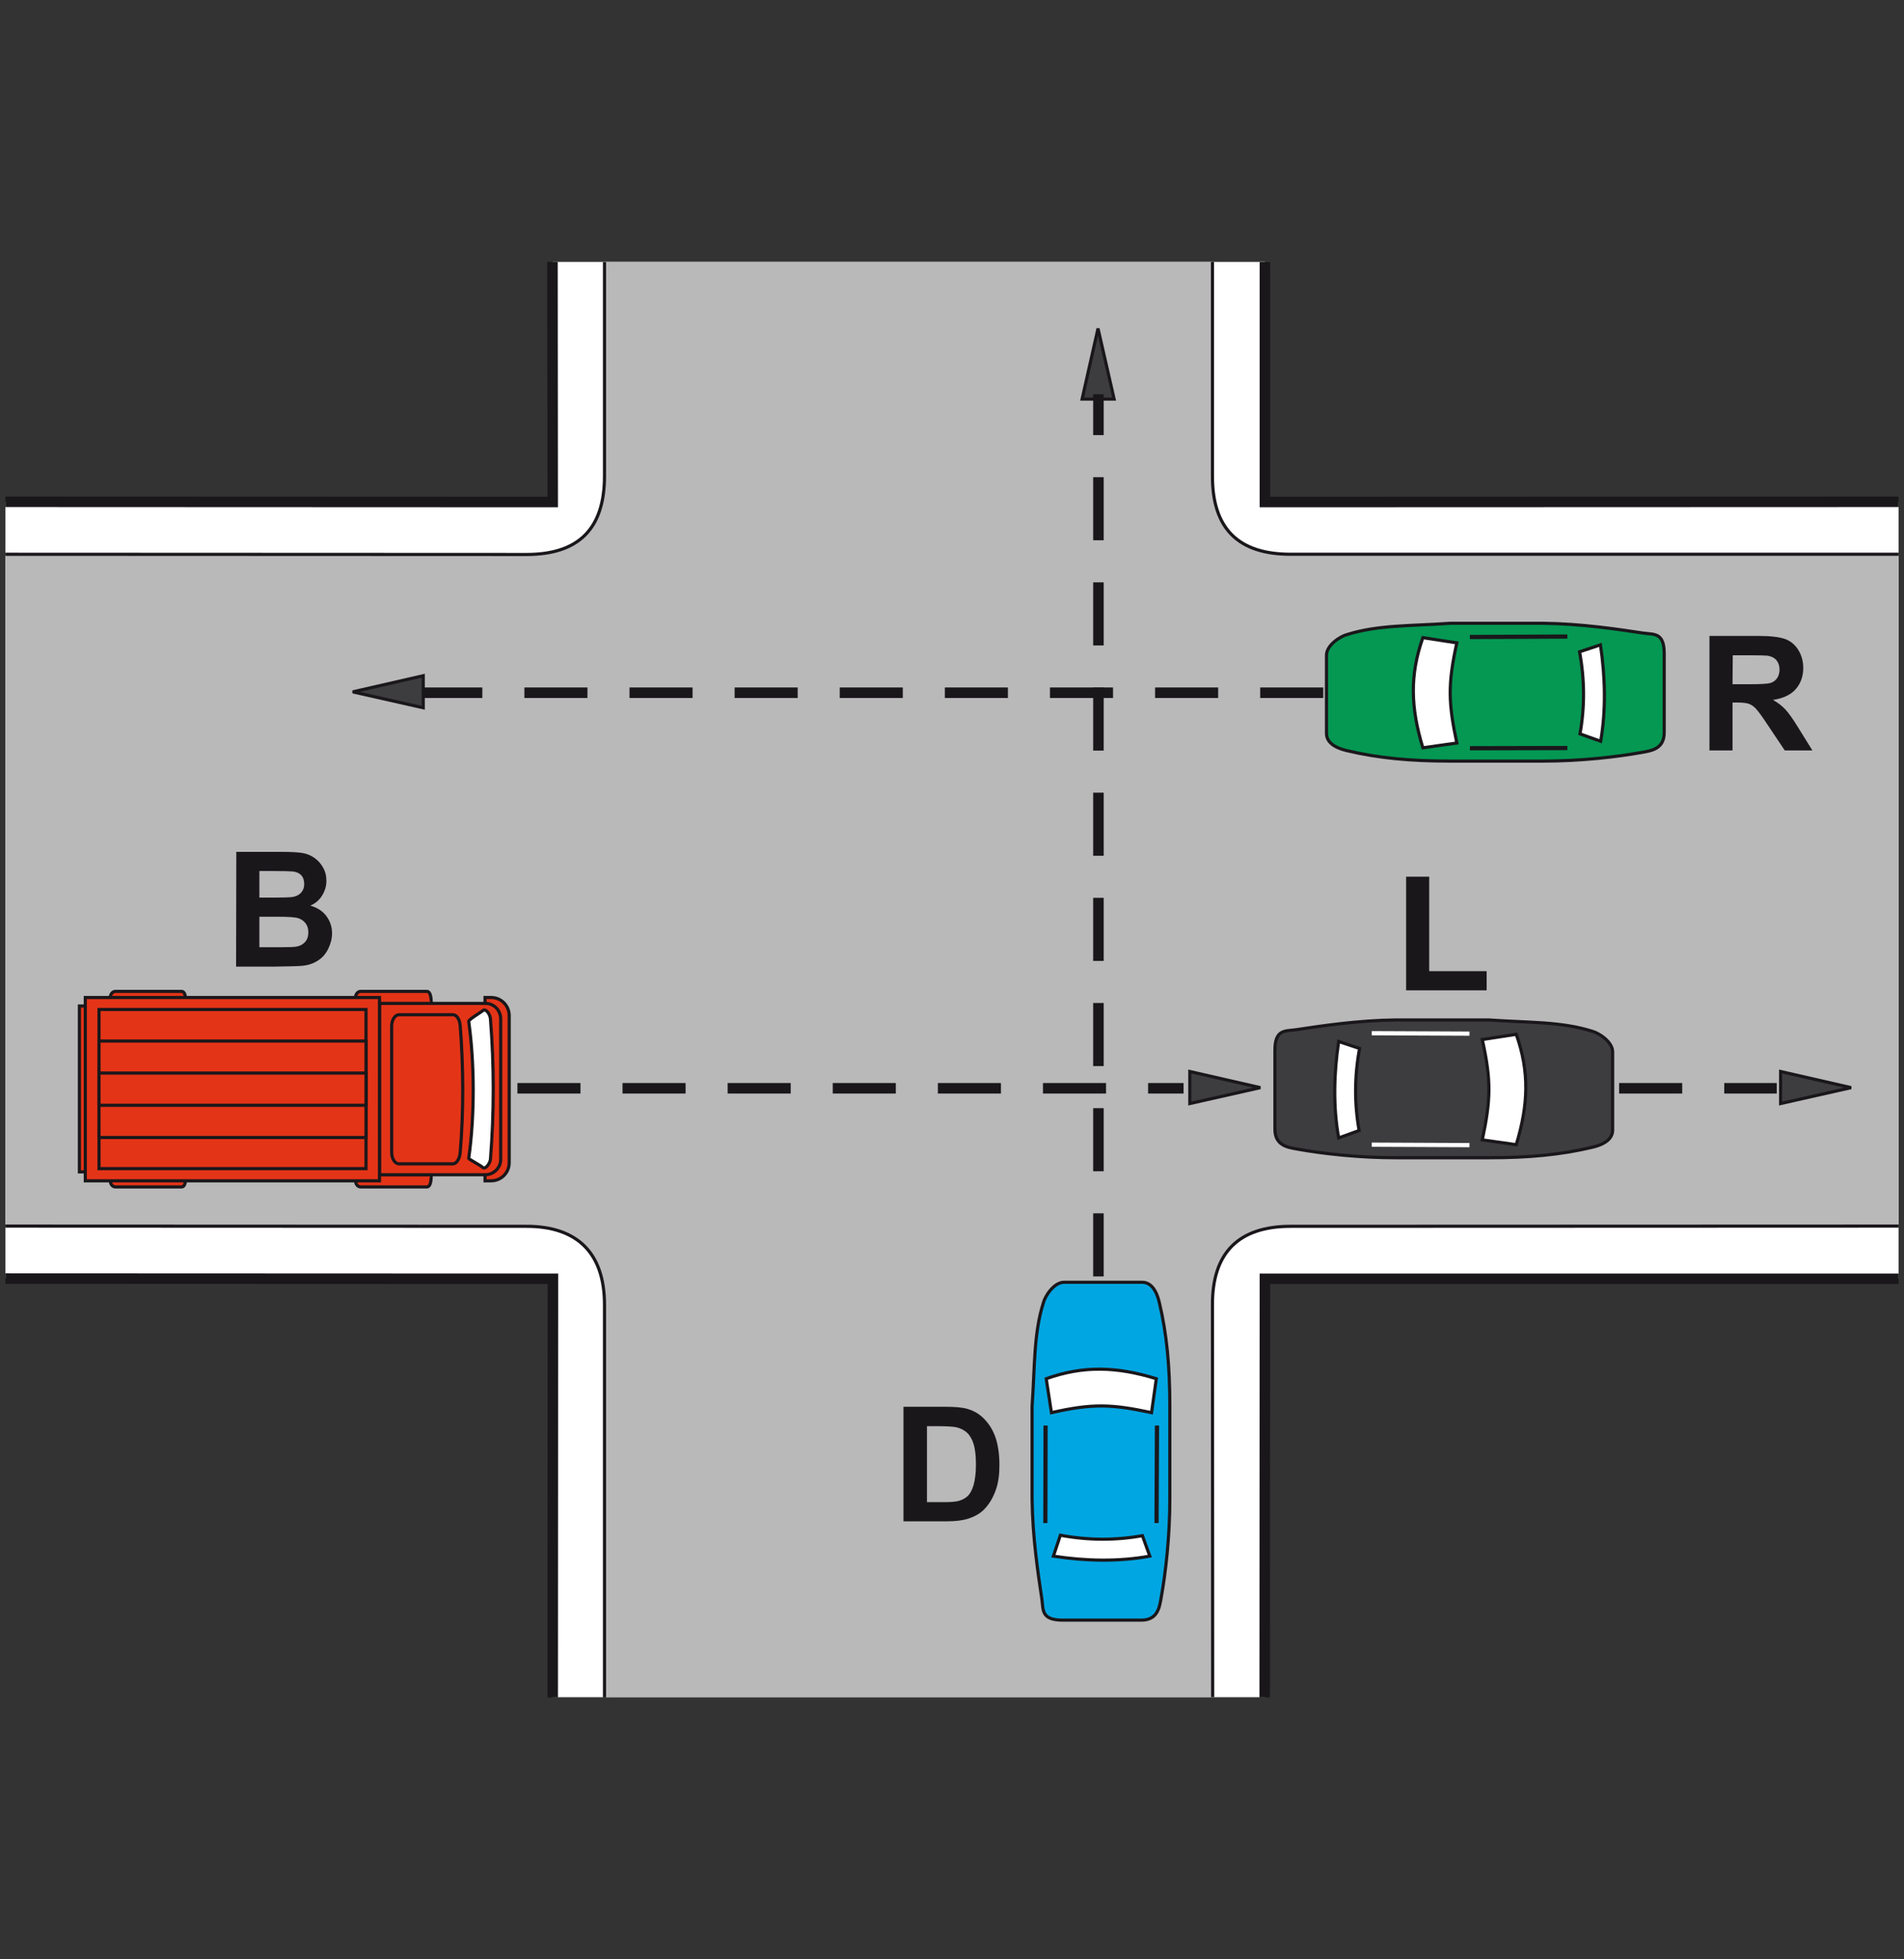 <?xml version="1.0" encoding="utf-8"?>
<!-- Generator: Adobe Illustrator 19.2.0, SVG Export Plug-In . SVG Version: 6.00 Build 0)  -->
<svg version="1.1" id="Livello_1" xmlns="http://www.w3.org/2000/svg" xmlns:xlink="http://www.w3.org/1999/xlink" x="0px" y="0px"
	 viewBox="0 0 875 900" style="enable-background:new 0 0 875 900;" xml:space="preserve">
<rect x="0" y="0" width="875" height="900" fill="#333333" stroke="none"/>
<style type="text/css">
	.st0{fill:#FFFFFF;}
	.st1{fill:#B9B9B9;}
	.st2{fill:#3D3D3F;stroke:#1A171B;stroke-width:1.449;stroke-miterlimit:2.613;}
	.st3{fill:#FFFFFF;stroke:#1A171B;stroke-width:1.449;stroke-miterlimit:2.613;}
	.st4{fill:none;stroke:#FFFFFF;stroke-width:1.932;stroke-miterlimit:2.613;}
	.st5{fill:#049853;stroke:#1A171B;stroke-width:1.449;stroke-miterlimit:2.613;}
	.st6{fill:none;stroke:#1A171B;stroke-width:1.932;stroke-miterlimit:2.613;}
	.st7{fill:#1A171B;}
	.st8{fill:none;stroke:#1A171B;stroke-width:4.831;stroke-miterlimit:2.613;}
	.st9{fill:none;stroke:#1A171B;stroke-width:1.449;stroke-miterlimit:2.613;}
	.st10{fill:#00A6E2;stroke:#1A171B;stroke-width:1.449;stroke-miterlimit:2.613;}
	.st11{fill:#E43417;stroke:#1A171B;stroke-width:1.449;stroke-linecap:square;stroke-miterlimit:2.613;}
	.st12{fill:#FFFFFF;stroke:#1A171B;stroke-width:1.449;stroke-linecap:square;stroke-miterlimit:2.613;}
	
		.st13{fill:none;stroke:#1A171B;stroke-width:4.831;stroke-linecap:square;stroke-miterlimit:2.613;stroke-dasharray:24.153,24.153;}
</style>
<g>
	<g>
		<polygon class="st0" points="254,120.3 581.3,120.3 581.3,230.5 872.5,230.5 872.5,587.3 581.3,587.3 581.3,779.6 254,779.6 
			254,587.3 2.5,587.3 2.5,230.5 254,230.5 		"/>
		<path class="st1" d="M277.8,120.3h279.5l-0.1,98.3c-0.1,24.3,12,36,35.9,36h279.4v308.6H593.1c-24,0-36,12.3-35.9,36l0.1,180.3
			H277.8V599.2c0-24.1-12.9-36-35.8-36H2.5V254.6H242c23.9,0,35.8-11.8,35.8-36V120.3L277.8,120.3z"/>
		<path class="st2" d="M595.6,473c12-1.8,28.5-4.3,46.1-4.5c14.1,0,28.2,0,42.4,0c18.5,1.3,33.4,0.7,47.6,5.2
			c2.8,0.7,9.4,4.7,9.4,9.5v35.9c0,5.7-7.4,7.4-9.4,7.9c-14.3,3.4-29.1,4.8-47.4,4.8h-42.8c-16.7,0-33.4-1.8-46-4.1
			c-3.5-0.7-9.6-1.4-9.6-9v-36.3C585.9,472.7,590.6,473.7,595.6,473L595.6,473z"/>
		<path class="st3" d="M681.2,477.5l15.6-2.4c6.1,17.1,5.6,32.4,0,50.7l-15.6-2.2C685.1,505.2,685.4,496.5,681.2,477.5L681.2,477.5z
			"/>
		<path class="st3" d="M615.2,478.4l9.6,3.2c-2.4,12.9-2.4,25.5-0.2,37.7l-9.4,3.4C612.6,508.4,613,493.1,615.2,478.4L615.2,478.4z"
			/>
		<line class="st4" x1="630.4" y1="474.6" x2="675.3" y2="474.8"/>
		<line class="st4" x1="630.4" y1="525.8" x2="675.3" y2="526"/>
		<path class="st5" d="M755.1,290.8c-12-1.8-28.5-4.3-46.1-4.5c-14.1,0-28.2,0-42.4,0c-18.5,1.3-33.3,0.7-47.6,5.2
			c-2.8,0.7-9.4,4.7-9.4,9.5v35.9c0,5.7,7.4,7.4,9.4,7.9c14.3,3.4,29.1,4.8,47.4,4.8h42.8c16.7,0,33.3-1.8,46-4.1
			c3.5-0.7,9.6-1.4,9.6-9v-36.3C764.8,290.4,760.1,291.5,755.1,290.8L755.1,290.8z"/>
		<path class="st3" d="M669.5,295.3l-15.6-2.4c-6.1,17.1-5.6,32.4,0,50.6l15.6-2.2C665.6,323,665.3,314.3,669.5,295.3L669.5,295.3z"
			/>
		<path class="st3" d="M735.5,296.2l-9.6,3.2c2.4,12.9,2.4,25.5,0.2,37.7l9.5,3.4C738.1,326.1,737.7,310.9,735.5,296.2L735.5,296.2z
			"/>
		<line class="st6" x1="720.3" y1="292.4" x2="675.5" y2="292.6"/>
		<line class="st6" x1="720.3" y1="343.6" x2="675.5" y2="343.7"/>
		<polygon class="st2" points="162.1,317.8 194.5,325.1 194.5,310.4 		"/>
		<polygon class="st2" points="504.6,150.9 512,183.3 497.3,183.3 		"/>
		<polygon class="st2" points="579.2,499.6 546.8,506.9 546.8,492.2 		"/>
		<polygon class="st2" points="850.7,499.6 818.3,506.9 818.3,492.2 		"/>
		<polygon class="st7" points="646.2,454.9 646.2,402.7 656.8,402.7 656.8,446.1 683.2,446.1 683.2,454.9 		"/>
		<path class="st7" d="M785.6,344.7v-52.6H808c5.6,0,9.7,0.5,12.3,1.4c2.5,0.9,4.6,2.6,6.1,5s2.3,5.2,2.3,8.3c0,3.9-1.2,7.2-3.5,9.8
			c-2.3,2.6-5.8,4.2-10.4,4.9c2.3,1.3,4.2,2.8,5.7,4.4s3.5,4.4,6,8.5l6.4,10.3h-12.7l-7.7-11.5c-2.7-4.1-4.6-6.7-5.6-7.7
			c-1-1.1-2.1-1.8-3.2-2.2c-1.1-0.4-2.9-0.6-5.4-0.6h-2.1v22L785.6,344.7L785.6,344.7z M796.2,314.3h7.9c5.1,0,8.3-0.2,9.6-0.6
			s2.3-1.2,3-2.2c0.7-1.1,1.1-2.4,1.1-3.9c0-1.8-0.5-3.2-1.4-4.3c-0.9-1.1-2.3-1.8-4-2.1c-0.9-0.1-3.4-0.2-7.8-0.2h-8.3L796.2,314.3
			L796.2,314.3z"/>
		<path class="st7" d="M108.6,391.3h21c4.2,0,7.3,0.2,9.3,0.5s3.9,1.1,5.5,2.2s3,2.6,4,4.4c1.1,1.8,1.6,3.9,1.6,6.2
			c0,2.5-0.7,4.7-2,6.8c-1.3,2.1-3.1,3.6-5.4,4.6c3.2,0.9,5.7,2.5,7.4,4.8s2.6,4.9,2.6,7.9c0,2.4-0.6,4.7-1.7,7
			c-1.1,2.3-2.6,4.1-4.6,5.4c-1.9,1.3-4.3,2.2-7.1,2.5c-1.8,0.2-6,0.3-12.8,0.4h-17.9L108.6,391.3L108.6,391.3z M119.2,400.1v12.2h7
			c4.1,0,6.7-0.1,7.7-0.2c1.8-0.2,3.2-0.8,4.3-1.9c1-1,1.6-2.4,1.6-4.1c0-1.6-0.4-3-1.3-4c-0.9-1-2.2-1.6-4-1.8
			c-1.1-0.1-4.1-0.2-9.1-0.2H119.2L119.2,400.1z M119.2,421v14.1h9.8c3.8,0,6.3-0.1,7.3-0.3c1.6-0.3,2.9-1,3.9-2.1s1.5-2.6,1.5-4.5
			c0-1.6-0.4-2.9-1.2-4s-1.9-1.9-3.3-2.4c-1.4-0.5-4.6-0.7-9.4-0.7h-8.6V421z"/>
		<path class="st7" d="M415.3,646.2h19.4c4.4,0,7.7,0.3,10,1c3.1,0.9,5.7,2.5,7.9,4.9c2.2,2.3,3.9,5.2,5,8.5
			c1.1,3.4,1.7,7.5,1.7,12.4c0,4.3-0.5,8.1-1.6,11.2c-1.3,3.8-3.2,6.9-5.6,9.3c-1.8,1.8-4.3,3.2-7.5,4.2c-2.3,0.7-5.5,1.1-9.4,1.1
			h-20v-52.6H415.3z M426,655.1V690h7.9c3,0,5.1-0.2,6.4-0.5c1.7-0.4,3.2-1.2,4.3-2.2c1.1-1,2.1-2.7,2.8-5.1
			c0.7-2.4,1.1-5.6,1.1-9.6s-0.4-7.2-1.1-9.4s-1.7-3.9-3-5.1c-1.3-1.2-2.9-2-4.9-2.5c-1.5-0.3-4.4-0.5-8.7-0.5L426,655.1L426,655.1z
			"/>
		<path class="st8" d="M2.5,230.5l251.5,0.1l-0.1-110.3 M581.3,120.4v110.2l291.2-0.1 M872.5,587.4H581.3l-0.1,192.3 M254,779.7
			l0.1-192.3L2.5,587.3"/>
		<path class="st9" d="M2.5,254.6l239.5,0.1c23.9,0,35.8-11.8,35.8-36v-98.3 M557.2,120.3v98.3c-0.1,24.3,12,36,35.9,36h279.4
			 M872.5,563.2l-279.4,0.1c-24,0-36,12.3-35.9,36l0.1,180.3 M277.8,779.7V599.3c0-24.1-12.9-36-35.8-36L2.5,563.2"/>
		<path class="st10" d="M478.8,734.5c-1.8-12-4.3-28.5-4.5-46.1c0-14.1,0-28.2,0-42.4c1.3-18.5,0.7-33.4,5.2-47.6
			c0.7-2.8,4.7-9.4,9.5-9.4h35.9c5.7,0,7.4,7.4,7.9,9.4c3.4,14.3,4.8,29.1,4.8,47.4v42.8c0,16.7-1.8,33.4-4.1,46
			c-0.7,3.5-1.4,9.6-9,9.6h-36.3C478.4,744.1,479.5,739.5,478.8,734.5L478.8,734.5z"/>
		<path class="st3" d="M483.2,648.9l-2.4-15.6c17.1-6.1,32.4-5.6,50.6,0l-2.2,15.6C511,645,502.2,644.6,483.2,648.9L483.2,648.9z"/>
		<path class="st3" d="M484.1,714.8l3.2-9.6c12.9,2.4,25.5,2.4,37.7,0.2l3.4,9.4C514.1,717.4,498.9,717.1,484.1,714.8L484.1,714.8z"
			/>
		<line class="st6" x1="480.4" y1="699.6" x2="480.5" y2="654.8"/>
		<line class="st6" x1="531.5" y1="699.6" x2="531.7" y2="654.8"/>
		<polygon class="st11" points="36.5,462.1 46,462.1 46,538.3 36.5,538.3 		"/>
		<path class="st11" d="M196.2,545.2h-30.5c-1.2,0-2.3-1.2-2.3-2.8c0-1.5,1.4-2.8,2.3-2.8h32.4C198.2,539.7,198.4,545.2,196.2,545.2
			L196.2,545.2z"/>
		<path class="st11" d="M196.2,455.4h-30.5c-1.2,0-2.3,1.2-2.3,2.8c0,1.5,1.4,2.8,2.3,2.8h32.4C198.2,460.9,198.4,455.4,196.2,455.4
			L196.2,455.4z"/>
		<path class="st11" d="M222.9,458.2v84.2h2.8c4.6,0,8.3-3.7,8.3-8.3v-67.6c0-4.6-3.7-8.3-8.3-8.3L222.9,458.2L222.9,458.2z"/>
		<path class="st11" d="M223.1,460.9h-48.7v78.7h48.7c3.7,0,7-3.1,7-7v-64.7C230,464,227,460.9,223.1,460.9L223.1,460.9z"/>
		<path class="st11" d="M208.1,466.1h-24.7c-1.8,0-3.4,2.3-3.4,5.2v58c0,3,1.5,5.3,3.4,5.3h24.7c1.8,0,3.2-2.5,3.4-5.3
			c1.6-19.4,1.5-38.7,0-58C211.3,468.3,209.9,466.1,208.1,466.1L208.1,466.1z"/>
		<path class="st12" d="M221.9,464.2c-1,0.9-6.6,4.1-6.5,5c2.7,19.2,2.8,43.1,0,62.9c-0.1,0.3,5.6,3.3,6.5,4.2
			c1.1,1,3.3-1.8,3.5-3.8c1.7-21.4,1.7-43.1,0-64.4C225.3,465.9,223.2,463,221.9,464.2L221.9,464.2z"/>
		<path class="st11" d="M83.5,545.2H53c-1.2,0-2.3-1.2-2.3-2.8c0-1.5,2.3-2.8,2.3-2.8h32.4C85.4,539.7,85.7,545.2,83.5,545.2
			L83.5,545.2z"/>
		<path class="st11" d="M83.5,455.4H53c-1.2,0-2.3,1.2-2.3,2.8c0,1.5,2.3,2.8,2.3,2.8h32.4C85.4,460.9,85.7,455.4,83.5,455.4
			L83.5,455.4z"/>
		<polygon class="st11" points="174.4,458.2 39.2,458.2 39.2,542.4 174.4,542.4 		"/>
		<polygon class="st11" points="168.2,463.7 45.5,463.7 45.5,536.8 168.2,536.8 		"/>
		<polygon class="st11" points="168.2,478.2 45.5,478.2 45.5,522.5 168.2,522.5 		"/>
		<polygon class="st11" points="168.2,492.9 45.5,492.9 45.5,507.7 168.2,507.7 		"/>
		<line class="st13" x1="605.7" y1="318.2" x2="196.7" y2="318.2"/>
		<line class="st13" x1="240.2" y1="499.9" x2="541.5" y2="499.9"/>
		<line class="st13" x1="746.5" y1="499.9" x2="814.1" y2="499.9"/>
		<line class="st13" x1="504.8" y1="583.9" x2="504.8" y2="183.5"/>
	</g>
</g>
</svg>
